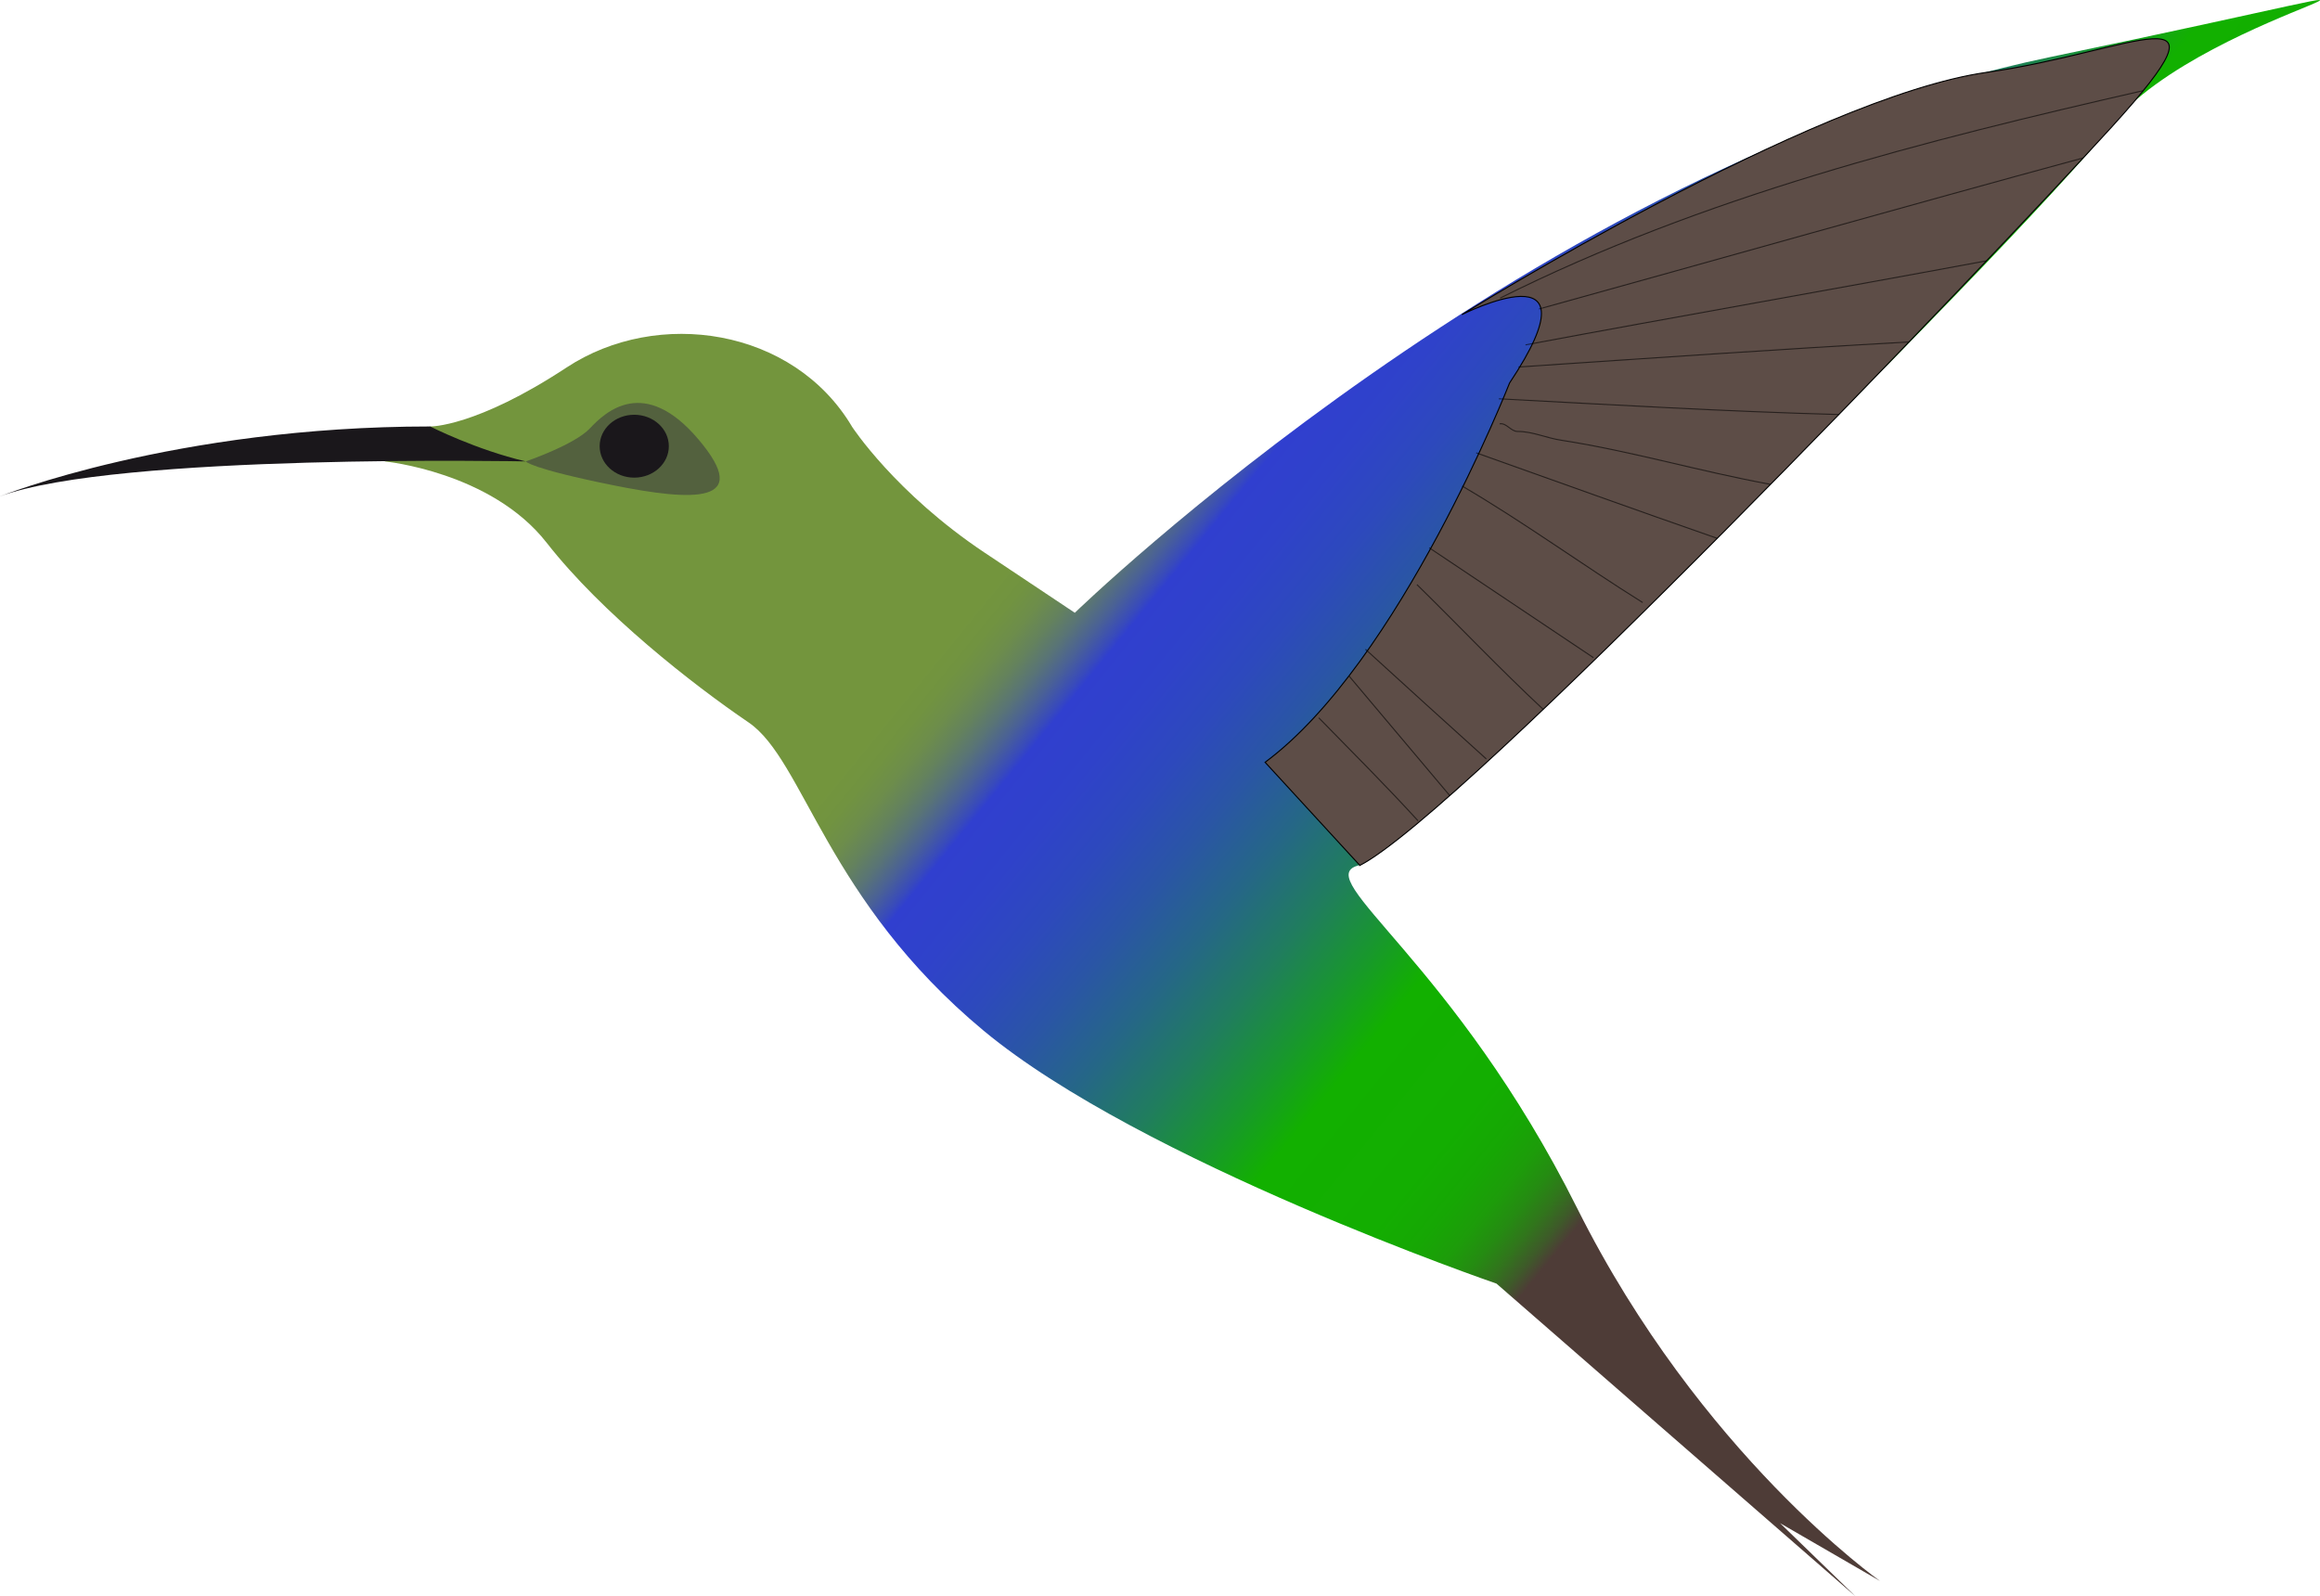 <svg xmlns:dc="http://purl.org/dc/elements/1.1/" xmlns:cc="http://creativecommons.org/ns#" xmlns:rdf="http://www.w3.org/1999/02/22-rdf-syntax-ns#" xmlns:svg="http://www.w3.org/2000/svg" xmlns="http://www.w3.org/2000/svg" x="0px" y="0px" version="1.1" viewBox="0 0 550.096 378.554" xml:space="preserve" enable-background="new 0 0 538.473 388.481" id="Calque_1" viewport="0 0 1280px 879px"><defs id="defs50"/>
<g transform="translate(-13.215,-1.841)" id="g3">
	<linearGradient x1="247.87" y1="20.135" x2="570.67" gradientUnits="userSpaceOnUse" y2="283.27" id="SVGID_1_">
		<stop offset=".184" style="stop-color:#73953D" id="stop6"/>
		<stop offset=".198" style="stop-color:#719340" id="stop8"/>
		<stop offset=".211" style="stop-color:#6D8D4B" id="stop10"/>
		<stop offset=".223" style="stop-color:#64825D" id="stop12"/>
		<stop offset=".234" style="stop-color:#597476" id="stop14"/>
		<stop offset=".245" style="stop-color:#4A6196" id="stop16"/>
		<stop offset=".256" style="stop-color:#384ABC" id="stop18"/>
		<stop offset=".26" style="stop-color:#303FCF" id="stop20"/>
		<stop offset=".291" style="stop-color:#2F42CA" id="stop22"/>
		<stop offset=".327" style="stop-color:#2D49BD" id="stop24"/>
		<stop offset=".364" style="stop-color:#2A55A6" id="stop26"/>
		<stop offset=".403" style="stop-color:#256786" id="stop28"/>
		<stop offset=".443" style="stop-color:#207D5E" id="stop30"/>
		<stop offset=".483" style="stop-color:#18982C" id="stop32"/>
		<stop offset=".515" style="stop-color:#12B000" id="stop34"/>
		<stop offset=".584" style="stop-color:#13AE01" id="stop36"/>
		<stop offset=".609" style="stop-color:#16A704" id="stop38"/>
		<stop offset=".627" style="stop-color:#1D9C0A" id="stop40"/>
		<stop offset=".641" style="stop-color:#258B12" id="stop42"/>
		<stop offset=".653" style="stop-color:#31751C" id="stop44"/>
		<stop offset=".664" style="stop-color:#3E5A29" id="stop46"/>
		<stop offset=".673" style="stop-color:#4E3C37" id="stop48"/>
	</linearGradient>
	<path style="fill:url(#SVGID_1_)" fill="url(#SVGID_1_)" d="m 215.2,102.97 c 0,0 10.257,15.78 31.56,29.981 21.303,14.201 21.303,14.202 21.303,14.202 0,0 109.67,-106.51 231.17,-131.76 121.5,-25.25 37.082,-12.624 14.201,16.569 -22.881,29.193 -167.27,172 -178.31,175.16 -11.04,3.16 22.881,22.881 52.074,81.266 29.193,58.385 71.797,88.367 71.797,88.367 l -23.699,-13.717 17.885,17.357 -85.135,-74.168 c 0,0 -84.243,-28.932 -121.59,-59.966 -37.348,-31.035 -42.607,-64.174 -55.758,-73.117 -13.151,-8.942 -34.717,-25.775 -47.868,-42.607 -13.15,-16.833 -38.399,-19.278 -38.399,-19.278 l 10.784,-8.284 c 0,0 10.783,0.209 32.35,-13.994 21.58,-14.199 53.75,-9.357 67.65,13.994 z" id="path50"/>
	<path fill="#3e3d40" d="m 137.88,111.26 c 0,0 11.526,-3.92 15.208,-7.839 3.682,-3.919 12.888,-12.598 25.775,2.657 12.887,15.255 -1.005,14.729 -20.491,10.784 -19.49,-3.95 -20.49,-5.6 -20.49,-5.6 z" opacity="0.59" id="path52"/>
	<path fill="#1a171b" d="m 13.215,119.54 c 0,0 41.458,-16.569 102,-16.569 0,0 10.83,5.522 22.665,8.284 0,0.01 -97.05,-1.97 -124.66,8.29 z" id="path54"/>
	<ellipse fill="#1a171b" cx="163.6" cy="107.65" ry="7.456" rx="8.201" id="ellipse56"/>
	<g stroke-width="0.25" stroke="#000000" id="g58">
		<path fill="#5d4d47" d="m 335.65,207.06 -22.465,-24.459 c 31.977,-23.67 57.969,-89.945 57.969,-89.945 22.092,-33.138 -11.313,-16.199 -11.313,-16.199 0,0 83.111,-51.654 124.48,-57.467 34.664,-4.872 60.125,-20.627 29.639,12.916 -30.49,33.54 -153.86,162.54 -178.31,175.16 z" id="path60"/>
		<g fill="none" opacity="0.58" id="g62">
			<path d="M 368.92,72.523 C 417.213,48.39 469.29,35.24 521.41,23.328" id="path64"/>
			<path d="M 507.17,39.291 C 464.027,51.021 421.42,63.12 378.13,75.111" id="path66"/>
			<path d="m 484.26,63.684 c -36.535,6.8 -72.83,13.112 -109.33,19.938" id="path68"/>
			<path d="m 465.86,82.933 c -31.289,1.753 -61.797,3.857 -92.592,5.937" id="path70"/>
			<path d="m 368.8,102.35 c 1.596,-0.303 2.648,1.801 4.227,1.801 3.682,0 6.838,1.578 10.52,2.104 16.832,2.63 32.613,7.364 49.488,10.446" id="path72"/>
			<path d="M 449.23,100.14 C 422.474,99.419 395.646,97.841 368.607,96.405" id="path74"/>
			<path d="m 359.91,117.1 c 14.693,8.61 28.369,18.605 42.799,27.621" id="path76"/>
			<path d="m 420.38,129.5 c -19.086,-6.645 -38.094,-13.503 -57.135,-20.272" id="path78"/>
			<path d="m 349.19,140.47 c 10.158,9.966 19.627,19.96 29.93,29.585" id="path80"/>
			<path d="m 391.04,157.8 c -12.98,-8.687 -25.963,-17.374 -38.943,-26.061" id="path82"/>
			<path d="m 333.07,162.13 c 6.486,7.703 12.975,15.405 19.461,23.107 1.477,1.755 2.955,3.51 4.434,5.265" id="path84"/>
			<path d="m 365.63,181.81 c -9.584,-8.626 -19.113,-17.315 -28.645,-26" id="path86"/>
			<path d="m 325.9,172.05 c 7.678,7.847 16.096,16.263 23.539,24.426" id="path88"/>
		</g>
	</g>
</g>
</svg>